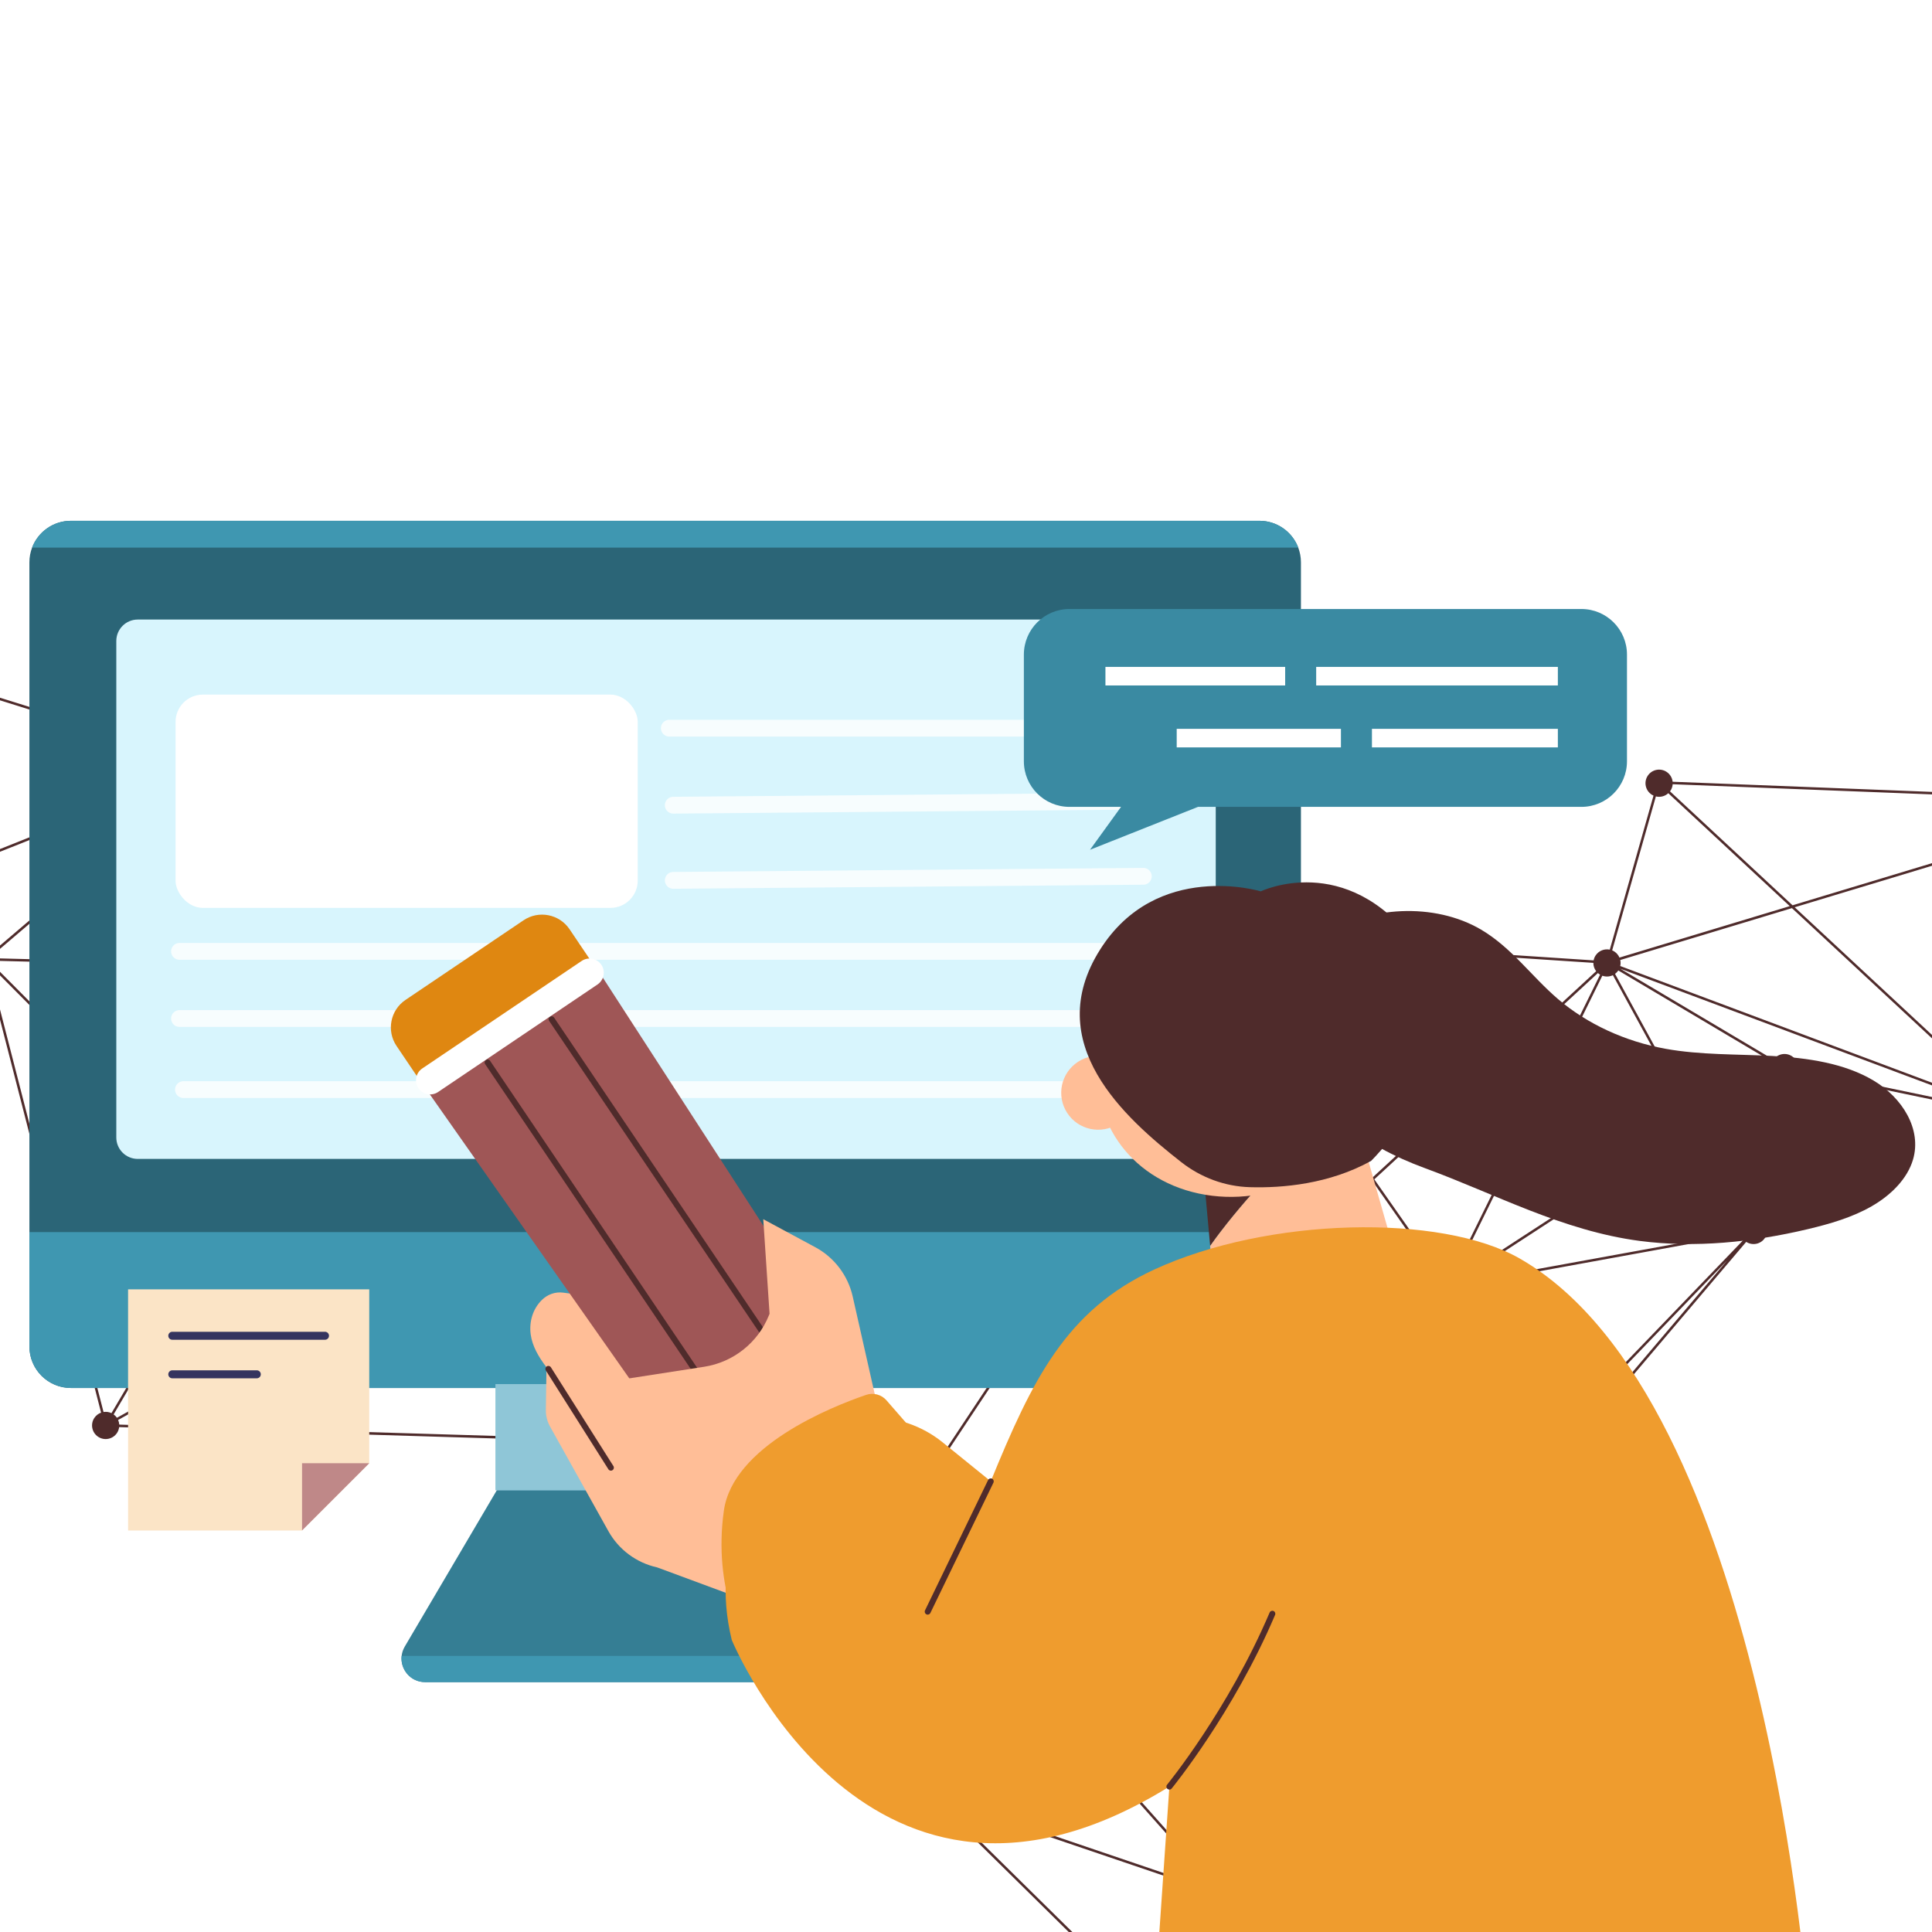 <svg width="460" height="460" viewBox="0 0 460 460" fill="none" xmlns="http://www.w3.org/2000/svg">
<rect x="0" y="0" width="460" height="460" fill="#333333" stroke="none"/>
<g clip-path="url(#clip0_761_11924)">
<rect width="460" height="460" fill="white"/>
<path d="M-157.484 169.799C-156.316 170.576 -154.828 170.491 -153.762 169.697L-103.681 225.526C-103.798 225.652 -103.908 225.787 -104.006 225.933C-104.995 227.425 -104.589 229.433 -103.1 230.424C-101.61 231.414 -99.599 231.006 -98.609 229.517C-98.451 229.279 -98.331 229.027 -98.243 228.768L-57.726 238.48C-57.897 239.68 -57.391 240.925 -56.314 241.639C-54.825 242.629 -52.814 242.222 -51.823 240.732C-51.387 240.072 -51.222 239.311 -51.302 238.582L-6.479 229.35C-6.267 230.045 -5.823 230.672 -5.172 231.107C-4.464 231.576 -3.643 231.727 -2.867 231.604L24.068 336.347C23.434 336.572 22.863 336.998 22.46 337.601C21.469 339.09 21.877 341.101 23.367 342.092C24.856 343.082 26.867 342.675 27.858 341.185C28.145 340.751 28.311 340.273 28.37 339.79L159.058 343.729C158.3 345.18 158.746 347 160.139 347.926C161.629 348.917 163.64 348.509 164.63 347.02C164.721 346.883 164.795 346.744 164.861 346.599L210.104 362.848C209.77 364.148 210.266 365.571 211.447 366.355C212.04 366.749 212.717 366.918 213.379 366.889L221.603 427.135L220.827 426.871L221.686 427.716L221.735 428.079L221.929 427.954L295.353 500.289C295.286 500.372 295.222 500.457 295.161 500.547C294.17 502.037 294.578 504.048 296.068 505.038C297.557 506.029 299.568 505.621 300.559 504.132C301.549 502.642 301.141 500.631 299.652 499.641C299.098 499.272 298.47 499.099 297.851 499.102L293.442 452.986C293.497 452.918 293.55 452.848 293.6 452.773C293.848 452.403 294.005 451.997 294.084 451.583L372.344 459.029C372.344 460.081 372.849 461.111 373.791 461.736C375.281 462.727 377.291 462.319 378.282 460.83C379.273 459.34 378.865 457.329 377.375 456.339C376.787 455.947 376.113 455.777 375.457 455.805L368.309 401.761C369.089 401.583 369.809 401.12 370.289 400.397C370.932 399.428 370.982 398.243 370.535 397.26L404.203 377.932C404.427 378.252 404.712 378.539 405.058 378.767C406.548 379.758 408.558 379.35 409.549 377.861C410.54 376.371 410.132 374.36 408.642 373.37C407.737 372.77 406.641 372.686 405.698 373.044L386.739 334.403C387.131 334.165 387.478 333.842 387.75 333.433C388.639 332.095 388.4 330.342 387.265 329.278L415.763 295.684C417.251 296.646 419.239 296.237 420.221 294.756C421.212 293.267 420.804 291.256 419.315 290.265C419.055 290.093 418.779 289.965 418.495 289.876L424.569 257.412C425.716 257.518 426.884 257.007 427.566 255.978C427.744 255.711 427.874 255.427 427.961 255.135L477.118 265.362C476.987 266.531 477.495 267.73 478.543 268.424C480.033 269.415 482.043 269.007 483.034 267.517C484.025 266.028 483.617 264.017 482.127 263.026C482.018 262.953 481.906 262.893 481.792 262.834L508.857 193.902C510.181 194.286 511.656 193.79 512.457 192.583C513.448 191.094 513.04 189.083 511.55 188.092C510.061 187.101 508.05 187.509 507.059 188.999C506.776 189.423 506.612 189.892 506.55 190.367L398.244 186.129C398.142 185.207 397.649 184.336 396.817 183.784C395.328 182.793 393.317 183.201 392.326 184.69C391.335 186.18 391.743 188.191 393.233 189.181C393.381 189.278 393.536 189.359 393.693 189.432L383.28 226.106C382.021 225.841 380.668 226.343 379.913 227.481C379.667 227.85 379.508 228.254 379.43 228.663L289.479 222.719C289.453 221.7 288.946 220.711 288.036 220.104C286.546 219.114 284.535 219.521 283.545 221.011C282.554 222.5 282.962 224.511 284.451 225.502C284.793 225.73 285.164 225.879 285.54 225.962L280.303 267.328C279.219 267.291 278.14 267.799 277.496 268.772L277.642 268.512L185.301 216.43C185.938 215.009 185.478 213.298 184.14 212.409C183.45 211.951 182.648 211.796 181.888 211.905L171.579 168.792C172.235 168.571 172.826 168.142 173.236 167.519C174.225 166.027 173.819 164.019 172.33 163.028C170.84 162.038 168.829 162.445 167.839 163.935C167.453 164.515 167.28 165.176 167.303 165.825L100.857 174.009C100.684 173.214 100.217 172.486 99.487 172.001C97.997 171.01 95.987 171.418 94.996 172.907C94.584 173.528 94.416 174.237 94.468 174.927L54.017 181.576C53.824 180.831 53.368 180.154 52.678 179.695C51.188 178.704 49.178 179.112 48.187 180.602C48.082 180.759 47.997 180.925 47.923 181.09L-23.815 158.683C-23.576 157.439 -24.084 156.119 -25.204 155.374C-26.049 154.815 -27.059 154.701 -27.959 154.981L-48.607 107.713C-48.143 107.468 -47.731 107.107 -47.419 106.64C-46.428 105.151 -46.836 103.14 -48.326 102.149C-49.818 101.161 -51.826 101.567 -52.817 103.056C-52.823 103.068 -52.829 103.08 -52.837 103.089L-89.593 88.158L-109.022 80.266C-108.766 79.01 -109.268 77.667 -110.402 76.913C-111.891 75.923 -113.902 76.331 -114.893 77.82C-115.662 78.979 -115.586 80.448 -114.816 81.512L-145.933 115.652C-145.969 115.626 -146.005 115.596 -146.045 115.569C-147.535 114.579 -149.546 114.987 -150.536 116.476C-151.527 117.966 -151.119 119.977 -149.63 120.967C-149.276 121.201 -148.893 121.357 -148.501 121.437L-155.466 163.87C-156.59 163.792 -157.724 164.301 -158.391 165.308C-159.381 166.798 -158.974 168.809 -157.484 169.799ZM-112.202 82.851C-111.15 82.852 -110.121 82.346 -109.495 81.404C-109.375 81.222 -109.277 81.033 -109.196 80.841L-87.166 89.789L-53.116 103.62C-53.236 103.912 -53.309 104.215 -53.339 104.521L-113.549 112.906L-112.201 82.853L-112.202 82.851ZM99.114 177.61L115.01 203.774L79.444 228.374C79.248 228.142 79.019 227.93 78.754 227.755C78.629 227.67 78.498 227.602 78.365 227.538L96.853 177.828C97.614 178.033 98.418 177.951 99.114 177.61ZM168.06 167.807C168.255 168.039 168.484 168.251 168.749 168.426C168.905 168.529 169.062 168.613 169.226 168.684L143.315 245.402C142.583 245.228 141.816 245.316 141.149 245.641L115.813 203.941L168.058 167.804L168.06 167.807ZM362.071 402.014L353.061 364.838L366.066 395.749C365.609 395.992 365.204 396.352 364.893 396.815C364.2 397.859 364.194 399.155 364.761 400.178L362.071 402.014ZM372.886 457.248C372.64 457.621 372.481 458.024 372.401 458.438L294.142 450.988C294.143 450.436 294.003 449.892 293.734 449.409L361.691 403L374.533 455.981C373.882 456.204 373.295 456.633 372.884 457.249L372.886 457.248ZM27.839 337.566C27.63 337.263 27.369 336.993 27.056 336.767L54.197 290.659C55.626 291.334 57.373 290.877 58.273 289.52L86.801 304.849L27.839 337.566ZM-146.027 120.96C-145.971 120.921 -145.912 120.88 -145.859 120.835L-118.147 158.29C-118.349 158.471 -118.531 158.675 -118.688 158.91C-119.1 159.526 -119.265 160.234 -119.219 160.92L-128.533 162.422L-146.027 120.96ZM-64.645 211.387L-54.619 221.201C-54.685 221.28 -54.747 221.363 -54.805 221.452C-55.171 222.003 -55.345 222.625 -55.346 223.239L-65.732 224.185L-112.916 164.13L-64.645 211.387ZM-54.203 220.774L-89.261 186.452L-113.477 162.745C-113.411 162.666 -113.349 162.582 -113.291 162.494C-112.963 162.002 -112.792 161.454 -112.759 160.902L-51.471 159.053L-52.359 220.013C-53.03 220.066 -53.677 220.326 -54.202 220.77L-54.203 220.774ZM-119.123 161.511C-118.931 162.259 -118.476 162.941 -117.782 163.401C-117.111 163.847 -116.334 164.008 -115.592 163.915L-102.291 224.618L-128.293 162.988L-119.121 161.509L-119.123 161.511ZM-99.514 225.028C-100.184 224.582 -100.961 224.421 -101.703 224.514L-115.009 163.788C-114.738 163.701 -114.476 163.58 -114.234 163.425L-66.445 224.25L-98.125 227.137C-98.281 226.304 -98.755 225.534 -99.516 225.03L-99.514 225.028ZM-98.066 227.732L-66.003 224.809L-56.746 236.589C-56.919 236.754 -57.081 236.94 -57.218 237.146C-57.376 237.384 -57.496 237.636 -57.584 237.895L-98.101 228.183C-98.079 228.032 -98.065 227.88 -98.066 227.727L-98.066 227.732ZM-54.326 235.708C-55.01 235.669 -55.696 235.843 -56.275 236.219L-65.291 224.745L-55.292 223.833C-55.136 224.666 -54.662 225.437 -53.9 225.94C-53.585 226.15 -53.243 226.294 -52.894 226.382L-54.326 235.708ZM-49.001 222.327L-10.826 207.115L-4.685 225.447C-5.232 225.688 -5.72 226.08 -6.079 226.616C-6.318 226.978 -6.474 227.371 -6.555 227.771L-48.869 223.286C-48.866 222.963 -48.91 222.639 -49.001 222.327ZM48.483 184.56C48.661 184.757 48.865 184.939 49.098 185.093C49.554 185.395 50.054 185.567 50.56 185.618L52.589 229.533L-0.146 228.191C-0.186 227.602 -0.384 227.032 -0.727 226.542L48.486 184.558L48.483 184.56ZM281.441 273.556L296.2 304.713C295.764 304.956 295.375 305.302 295.081 305.749C294.938 305.966 294.827 306.193 294.74 306.429L282.399 304.597L280.877 273.731C281.071 273.69 281.26 273.631 281.445 273.557L281.441 273.556ZM421.949 252.8C421.502 253.737 421.542 254.811 422.005 255.696L403.95 267.447L384.532 231.877C384.828 231.659 385.095 231.388 385.311 231.066L421.946 252.801L421.949 252.8ZM384.022 232.187L403.45 267.775L347.279 304.332C347.071 304.072 346.823 303.837 346.531 303.644C346.498 303.623 346.462 303.604 346.43 303.583L381.509 232.315C382.34 232.616 383.246 232.559 384.02 232.189L384.022 232.187ZM57.371 285.03C57.246 284.946 57.118 284.878 56.986 284.814L76.117 233.577C77.006 233.82 77.958 233.667 78.727 233.17L103.774 264.947L58.374 286.098C58.132 285.684 57.797 285.315 57.371 285.03ZM79.196 232.797C79.369 232.632 79.526 232.449 79.666 232.242C79.808 232.029 79.917 231.803 80.003 231.571L139.508 247.516C139.414 247.798 139.359 248.084 139.345 248.372L104.334 264.683L79.199 232.795L79.196 232.797ZM139.372 249.021C139.434 249.433 139.572 249.833 139.785 250.195L123.702 280.372L122.145 283.295C121.166 282.882 120.062 282.983 119.18 283.528L104.708 265.17L139.367 249.024L139.372 249.021ZM122.681 283.58C122.681 283.58 122.679 283.578 122.678 283.576L124.228 280.664L140.183 250.727C140.358 250.919 140.559 251.096 140.785 251.248C141.16 251.496 141.568 251.656 141.981 251.735L147.756 279.202L123.931 285.162C123.702 284.538 123.282 283.974 122.684 283.579L122.681 283.58ZM58.626 286.641L104.155 265.429L118.706 283.889C118.514 284.063 118.339 284.262 118.19 284.487C117.88 284.956 117.707 285.475 117.661 286L58.796 287.358C58.768 287.114 58.71 286.874 58.626 286.641ZM160.346 342.408L123.022 288.712C123.232 288.528 123.425 288.313 123.588 288.071C124.062 287.356 124.213 286.524 124.08 285.74L147.876 279.79L160.985 342.132C160.762 342.2 160.551 342.294 160.348 342.41L160.346 342.408ZM148.456 279.643L176.143 272.717C176.381 273.292 176.785 273.801 177.343 274.17C177.56 274.313 177.789 274.427 178.023 274.511L168.522 315.501L162.375 342.016C162.105 341.979 161.835 341.975 161.57 342.007L148.456 279.643ZM289.873 447.91L278.112 420.592L270.845 403.706C271.294 403.461 271.691 403.11 271.995 402.653C272.591 401.757 272.677 400.675 272.331 399.738L286.79 392.812L290.345 447.787C290.184 447.816 290.026 447.857 289.871 447.907L289.873 447.91ZM256.337 303.755L282.496 348.335C282.188 348.558 281.908 348.835 281.687 349.172C281.304 349.75 281.132 350.407 281.151 351.055L262.938 354.352L255.721 303.97C255.934 303.92 256.142 303.847 256.341 303.756L256.337 303.755ZM281.22 351.649C281.394 352.444 281.859 353.177 282.594 353.663C282.778 353.785 282.969 353.886 283.167 353.966L269.946 397.688C269.678 397.634 269.407 397.616 269.138 397.629L263.023 354.942L281.223 351.647L281.22 351.649ZM272.074 399.199C271.833 398.798 271.505 398.439 271.088 398.162C270.906 398.042 270.713 397.939 270.519 397.86L275.248 382.245L283.759 354.143C283.937 354.179 284.117 354.195 284.296 354.201L286.751 392.171L272.073 399.203L272.074 399.199ZM284.892 354.16C285.756 354.023 286.562 353.542 287.085 352.756C287.296 352.437 287.44 352.095 287.527 351.745L348.666 361.096C348.64 361.544 348.708 361.99 348.863 362.41L287.333 391.887L284.894 354.159L284.892 354.16ZM349.197 359.497C348.986 359.816 348.842 360.158 348.754 360.508L287.616 351.158C287.656 350.505 287.494 349.852 287.155 349.29L317.101 327.149L349.396 359.23C349.325 359.316 349.26 359.405 349.198 359.5L349.197 359.497ZM286.8 348.808C286.618 348.607 286.412 348.422 286.178 348.265C286.107 348.216 286.033 348.177 285.96 348.137L296.977 310.672C297.982 310.928 299.059 310.689 299.859 310.022L316.672 326.723L286.8 348.808ZM295.99 310.238C296.127 310.329 296.271 310.403 296.413 310.471L285.408 347.895C285.118 347.799 284.822 347.747 284.524 347.733L282.427 305.205L294.584 307.009C294.382 308.228 294.89 309.511 295.986 310.237L295.99 310.238ZM283.928 347.763C283.668 347.799 283.412 347.865 283.167 347.964L256.862 303.446C257.167 303.225 257.441 302.949 257.663 302.614C257.877 302.293 258.021 301.947 258.108 301.591L281.825 305.112L283.926 347.761L283.928 347.763ZM181.831 273.265C181.858 273.225 181.88 273.183 181.905 273.141L223.303 289.008L251.842 299.947C251.656 300.61 251.692 301.308 251.924 301.942L199.835 326.805L180.335 274.481C180.926 274.246 181.453 273.836 181.831 273.265ZM253.428 303.678C253.963 303.968 254.547 304.088 255.122 304.058L262.343 354.462L216.366 362.786C216.19 362.154 215.822 361.571 215.281 361.132L253.428 303.678ZM216.475 363.374L262.43 355.055L268.543 397.717C267.864 397.879 267.237 398.256 266.774 398.831L216.102 365.187C216.41 364.617 216.53 363.985 216.475 363.374ZM267.503 403.564C268.361 404.131 269.388 404.237 270.296 403.945L275.594 416.255L289.323 448.152C289.209 448.218 289.095 448.29 288.987 448.37L253.118 408.036L266.309 399.61C265.717 401.018 266.185 402.687 267.503 403.564ZM292.415 448.109C291.947 447.863 291.444 447.744 290.943 447.738L287.372 392.532L349.118 362.951C349.303 363.263 349.541 363.546 349.832 363.788L292.415 448.109ZM349.816 358.808L317.584 326.79L342.325 308.498C342.506 308.7 342.712 308.884 342.946 309.041C343.534 309.433 344.204 309.602 344.858 309.576L351.181 358.134C350.686 358.246 350.217 358.472 349.816 358.808ZM341.97 308.017L317.156 326.362L300.282 309.599C300.353 309.513 300.418 309.423 300.48 309.329C300.804 308.843 300.975 308.299 301.011 307.752L341.524 306.718C341.577 307.174 341.729 307.616 341.97 308.012L341.97 308.017ZM280.279 273.8L281.794 304.505L258.195 301.001C258.243 300.105 257.921 299.213 257.273 298.554L278.576 273.364C279.109 273.673 279.698 273.816 280.276 273.802L280.279 273.8ZM278.087 273.016L256.815 298.17C256.794 298.156 256.775 298.14 256.754 298.125C255.265 297.135 253.254 297.542 252.263 299.032C252.187 299.147 252.118 299.268 252.058 299.391L188.222 274.92L182.165 272.6C182.243 272.393 182.297 272.179 182.331 271.966L276.998 271.048C277.113 271.796 277.482 272.501 278.087 273.02L278.087 273.016ZM175.965 272.145L148.332 279.055L142.597 251.786C143.587 251.776 144.551 251.312 145.177 250.465L176.138 270.234C175.884 270.851 175.833 271.514 175.965 272.141L175.965 272.145ZM75.171 233.148C75.295 233.232 75.423 233.3 75.555 233.364L56.424 284.601C56.195 284.539 55.961 284.502 55.728 284.493L53.218 230.145L73.736 230.666C73.803 231.638 74.3 232.567 75.175 233.149L75.171 233.148ZM-0.678 230.195C-0.386 229.757 -0.221 229.272 -0.163 228.782L52.616 230.124L55.129 284.519C54.543 284.6 53.981 284.84 53.514 285.226L-0.891 230.479C-0.815 230.39 -0.743 230.295 -0.678 230.195ZM58.558 288.988C58.699 288.653 58.782 288.302 58.806 287.95L117.66 286.592C117.693 286.931 117.782 287.262 117.92 287.579L87.423 304.501L58.556 288.99L58.558 288.988ZM118.212 288.101C118.441 288.437 118.736 288.734 119.095 288.976C120.166 289.686 121.501 289.675 122.537 289.063L159.854 342.748C159.698 342.88 159.552 343.026 159.42 343.191L88.052 304.842L118.213 288.107L118.212 288.101ZM163.731 342.524C163.485 342.36 163.225 342.239 162.959 342.151L178.602 274.665C178.99 274.729 179.384 274.723 179.762 274.648L199.296 327.062L164.72 343.566C164.48 343.16 164.15 342.804 163.731 342.524ZM200.046 327.366L252.181 302.481C252.373 302.803 252.62 303.097 252.928 303.345L214.782 360.799C214.031 360.394 213.181 360.318 212.401 360.528L200.043 327.367L200.046 327.366ZM215.769 365.683L266.046 399.064L252.713 407.578L215.612 365.859C215.667 365.802 215.718 365.744 215.769 365.683ZM288.541 448.766C288.419 448.895 288.307 449.032 288.205 449.183C288.103 449.335 288.022 449.494 287.948 449.655L222.66 427.486L252.606 408.358L288.539 448.763L288.541 448.766ZM293.401 448.908C293.288 448.772 293.16 448.642 293.022 448.523L293.002 448.307L350.327 364.12C350.966 364.475 351.681 364.588 352.364 364.49L361.547 402.371L293.405 448.908L293.401 448.908ZM403.91 377.41L370.242 396.738C370.018 396.417 369.733 396.131 369.387 395.903C369.166 395.754 368.932 395.644 368.692 395.557L375.826 368.032L403.66 375.515C403.549 376.159 403.639 376.819 403.909 377.407L403.91 377.41ZM368.113 395.407C367.61 395.325 367.096 395.363 366.619 395.515L353.421 364.148C353.878 363.904 354.283 363.544 354.594 363.082C354.737 362.868 354.846 362.643 354.931 362.415L375.25 367.877L368.113 395.407ZM355.086 361.839C355.235 360.968 355.022 360.069 354.491 359.357L382.753 333.92C382.904 334.073 383.077 334.215 383.263 334.34C383.455 334.469 383.658 334.571 383.865 334.652L375.403 367.302L355.088 361.842L355.086 361.839ZM382.373 333.455L357.921 355.466L382.065 330.393C381.641 331.409 381.771 332.563 382.373 333.455ZM353.917 358.762C353.844 358.704 353.768 358.648 353.689 358.593C353.101 358.202 352.431 358.032 351.778 358.058L345.455 309.501C346.24 309.324 346.962 308.858 347.441 308.135C347.865 307.499 348.031 306.766 347.966 306.059L414.442 293.948C414.584 294.396 414.828 294.817 415.158 295.173L353.916 358.766L353.917 358.762ZM347.858 305.471C347.795 305.252 347.715 305.038 347.607 304.832L403.738 268.3L415.732 290.269C415.384 290.502 415.076 290.802 414.83 291.175C414.383 291.846 414.225 292.621 414.316 293.361L347.86 305.469L347.858 305.471ZM416.259 289.988L404.241 267.977L422.337 256.201C422.544 256.461 422.793 256.696 423.085 256.889C423.371 257.079 423.676 257.216 423.991 257.306L417.917 289.755C417.351 289.687 416.78 289.769 416.26 289.991L416.259 289.988ZM426.668 251.489C425.214 250.524 423.271 250.888 422.258 252.287L385.772 230.64L476.591 264.64L428.097 254.552C428.228 253.383 427.72 252.183 426.672 251.49L426.668 251.489ZM477.646 263.937C477.565 264.06 477.495 264.189 477.433 264.32L385.772 230.005C385.882 229.53 385.882 229.041 385.778 228.573L426.65 216.223L477.783 263.757C477.738 263.818 477.691 263.876 477.648 263.939L477.646 263.937ZM380.824 231.973C380.872 232.005 380.923 232.031 380.972 232.059L345.897 303.317C344.982 302.965 343.967 303.059 343.136 303.531L327.216 280.794L380.452 231.682C380.569 231.786 380.689 231.885 380.824 231.973ZM342.646 303.874C342.419 304.065 342.215 304.289 342.041 304.553C341.717 305.039 341.546 305.582 341.51 306.13L300.997 307.163C300.93 306.593 300.709 306.043 300.355 305.579L326.772 281.208L342.646 303.878L342.646 303.874ZM299.946 305.135C299.829 305.031 299.707 304.93 299.572 304.842C298.978 304.447 298.302 304.279 297.642 304.306L286.975 225.958C287.28 225.887 287.573 225.773 287.85 225.616L326.424 280.706L299.944 305.133L299.946 305.135ZM286.383 226.04L297.048 304.386C296.947 304.409 296.846 304.436 296.747 304.473L281.969 273.278C282.327 273.044 282.644 272.735 282.895 272.359C283.884 270.867 283.478 268.858 281.988 267.868C281.646 267.64 281.275 267.491 280.899 267.407L286.138 226.044C286.221 226.048 286.303 226.045 286.385 226.042L286.383 226.04ZM276.963 270.452L182.367 271.371C182.335 270.36 181.829 269.378 180.922 268.776C180.514 268.506 180.067 268.341 179.61 268.274L182.462 218.345C183.449 218.311 184.405 217.824 185.007 216.954L277.342 269.033C277.1 269.484 276.975 269.968 276.961 270.453L276.963 270.452ZM180.56 217.808C180.967 218.077 181.415 218.242 181.869 218.311L179.08 267.141L175.363 221.377L180.074 217.417C180.219 217.561 180.382 217.695 180.559 217.812L180.56 217.808ZM178.571 268.286C177.727 268.436 176.943 268.912 176.431 269.682C176.425 269.69 176.421 269.7 176.413 269.709L145.483 249.959C146 248.892 145.882 247.65 145.228 246.706L174.799 221.845L178.569 268.284L178.571 268.286ZM144.845 246.247C144.701 246.104 144.537 245.97 144.36 245.853C144.206 245.752 144.048 245.666 143.884 245.595L169.795 168.877C170.03 168.932 170.267 168.963 170.507 168.966L174.741 221.115L144.845 246.247ZM140.641 245.953C140.347 246.169 140.085 246.437 139.87 246.759C139.825 246.827 139.787 246.897 139.747 246.965L80.153 230.999C80.278 230.265 80.145 229.511 79.784 228.866L115.323 204.284L140.641 245.953ZM75.156 227.762C74.813 227.991 74.506 228.294 74.263 228.661C73.971 229.099 73.806 229.583 73.748 230.073L53.189 229.551L51.158 185.622C51.472 185.596 51.779 185.523 52.072 185.41L75.155 227.766L75.156 227.762ZM48.124 184.078L-1.119 226.086C-1.26 225.948 -1.416 225.819 -1.585 225.708C-2.362 225.193 -3.277 225.06 -4.117 225.257L-10.269 206.893L47.926 183.701C47.985 183.832 48.05 183.958 48.126 184.08L48.124 184.078ZM-11.017 206.544L-49.222 221.77C-49.468 221.289 -49.833 220.862 -50.316 220.542C-50.431 220.466 -50.549 220.403 -50.669 220.341L-32.451 173.091L-27.864 161.19C-27.316 161.343 -26.742 161.343 -26.205 161.208L-11.019 206.542L-11.017 206.544ZM-28.789 160.772C-28.672 160.85 -28.548 160.917 -28.422 160.978L-51.226 220.124C-51.404 220.074 -51.58 220.04 -51.761 220.021L-50.873 159.036L-30.218 158.413C-30.119 159.341 -29.625 160.218 -28.789 160.772ZM-51.462 158.455L-112.778 160.306C-112.844 159.779 -113.038 159.272 -113.351 158.831L-52.701 106.798C-52.487 107.082 -52.225 107.337 -51.912 107.545C-51.543 107.79 -51.139 107.949 -50.73 108.028L-51.466 158.454L-51.462 158.455ZM-53.343 105.126C-53.306 105.527 -53.197 105.922 -53.017 106.285L-113.737 158.378C-113.877 158.242 -114.031 158.116 -114.198 158.007C-114.619 157.729 -115.078 157.564 -115.547 157.499L-113.574 113.515L-53.341 105.128L-53.343 105.126ZM-116.145 157.468C-116.682 157.494 -117.204 157.651 -117.668 157.932L-145.42 120.425C-145.318 120.31 -145.222 120.192 -145.135 120.061C-144.681 119.379 -144.523 118.589 -144.626 117.836L-114.179 113.595L-116.145 157.468ZM-146.559 121.245L-129.144 162.518L-152.558 166.291C-152.75 165.543 -153.206 164.861 -153.9 164.401C-154.207 164.197 -154.537 164.055 -154.876 163.967L-147.906 121.505C-147.443 121.514 -146.986 121.427 -146.559 121.245ZM-153.318 169.299C-153.202 169.174 -153.092 169.038 -152.993 168.892C-152.582 168.276 -152.416 167.568 -152.463 166.882L-128.905 163.084L-102.838 224.87C-102.975 224.944 -103.111 225.032 -103.237 225.128L-153.318 169.299ZM-51.422 237.994C-51.634 237.3 -52.078 236.672 -52.729 236.237C-53.044 236.027 -53.386 235.883 -53.736 235.795L-52.303 226.469C-51.19 226.536 -50.072 226.027 -49.411 225.031C-49.171 224.67 -49.016 224.276 -48.935 223.876L-6.62 228.361C-6.622 228.494 -6.616 228.628 -6.603 228.761L-51.426 237.993L-51.422 237.994ZM-2.289 231.45C-1.94 231.327 -1.612 231.145 -1.318 230.902L53.087 285.649C53.011 285.739 52.939 285.833 52.874 285.933C51.907 287.388 52.276 289.339 53.682 290.351L26.542 336.459C25.937 336.174 25.279 336.09 24.65 336.192L-2.286 231.449L-2.289 231.45ZM28.393 339.186C28.369 338.808 28.278 338.434 28.125 338.085L87.425 305.182L157.975 343.093L28.39 339.188L28.393 339.186ZM165.069 346.03C165.236 345.387 165.196 344.714 164.973 344.104L199.5 327.624L211.838 360.736C211.331 360.981 210.878 361.357 210.545 361.86C210.454 361.997 210.38 362.136 210.314 362.281L165.071 346.032L165.069 346.03ZM213.976 366.803C214.4 366.704 214.804 366.52 215.161 366.258L252.198 407.906L222.202 427.066L213.974 366.805L213.976 366.803ZM297.256 499.154C296.718 499.256 296.203 499.496 295.774 499.859L223.112 428.272L287.756 450.221C287.45 451.504 287.949 452.9 289.112 453.674C290.306 454.467 291.827 454.361 292.898 453.528L297.26 499.154L297.256 499.154ZM374.549 453.502L362.22 402.633L365.095 400.671C365.292 400.909 365.526 401.125 365.798 401.304C366.386 401.695 367.06 401.865 367.717 401.84L374.551 453.504L374.549 453.502ZM405.16 373.303C404.768 373.541 404.419 373.866 404.15 374.274C404.007 374.487 403.901 374.711 403.813 374.94L375.973 367.455L384.433 334.817C385.029 334.933 385.641 334.873 386.202 334.663L405.16 373.303ZM386.791 328.909C385.828 328.295 384.659 328.252 383.688 328.701L411.228 300.104L386.794 328.907L386.791 328.909ZM481.238 262.612C480.172 262.304 479.013 262.568 478.18 263.312L427.303 216.018L506.754 192.009C506.991 192.592 507.399 193.113 507.962 193.489C508.071 193.562 508.185 193.625 508.297 193.681L481.236 262.614L481.238 262.612ZM506.526 190.964C506.535 191.122 506.552 191.282 506.584 191.438L426.8 215.545L397.617 188.415C397.654 188.368 397.69 188.32 397.724 188.271C398.043 187.792 398.214 187.26 398.255 186.724L506.526 190.964ZM394.256 189.626C395.3 189.881 396.414 189.601 397.214 188.861L426.133 215.745L385.585 227.996C385.345 227.434 384.946 226.932 384.4 226.57C384.224 226.453 384.039 226.356 383.849 226.277L394.256 189.626ZM379.37 229.256C379.367 229.966 379.598 230.666 380.039 231.238L326.862 280.294L288.334 225.269C288.561 225.078 288.766 224.854 288.939 224.59C289.203 224.19 289.365 223.755 289.437 223.31L379.369 229.253L379.37 229.256ZM179.647 213.314C178.892 214.452 178.952 215.892 179.686 216.952L175.3 220.64L171.153 169.576L181.306 212.043C180.65 212.264 180.059 212.693 179.646 213.318L179.647 213.314ZM167.378 166.415C167.447 166.728 167.561 167.032 167.72 167.311L115.502 203.429L99.624 177.297C99.918 177.08 100.183 176.811 100.396 176.49C100.782 175.909 100.954 175.248 100.931 174.6L167.378 166.415ZM94.564 175.517C94.757 176.262 95.213 176.939 95.903 177.398C96.027 177.483 96.159 177.551 96.292 177.615L77.803 227.325C77.092 227.133 76.345 227.192 75.679 227.476L52.603 185.136C52.982 184.9 53.322 184.582 53.583 184.184C53.995 183.563 54.163 182.854 54.111 182.164L94.562 175.515L94.564 175.517ZM47.733 181.657C47.618 182.146 47.622 182.651 47.735 183.131L-10.46 206.323L-25.638 161.011C-25.11 160.77 -24.639 160.385 -24.296 159.863C-24.166 159.667 -24.062 159.466 -23.98 159.255L47.737 181.654L47.733 181.657ZM-28.512 155.207C-28.976 155.452 -29.388 155.813 -29.7 156.28C-30.016 156.757 -30.188 157.282 -30.228 157.814L-50.866 158.436L-50.13 108.082C-49.801 108.082 -49.473 108.035 -49.161 107.937L-28.512 155.207ZM-114.419 81.964C-114.286 82.091 -114.143 82.206 -113.986 82.311C-113.615 82.559 -113.212 82.718 -112.798 82.797L-114.151 112.988L-144.762 117.252C-144.907 116.81 -145.149 116.395 -145.481 116.047L-114.417 81.967L-114.419 81.964Z" fill="#4F2B2B"/>
<path d="M309.105 130.38C307.691 126.652 304.087 124 299.863 124H16.884C12.66 124 9.056 126.652 7.642 130.38C7.229 131.47 7 132.649 7 133.884V320.589C7 326.047 11.426 330.473 16.884 330.473H299.863C305.321 330.473 309.747 326.047 309.747 320.589V133.884C309.747 132.649 309.518 131.47 309.105 130.38Z" fill="#2B6577"/>
<path d="M299.865 124H16.886C12.662 124 9.057 126.652 7.644 130.381H309.107C307.693 126.652 304.088 124 299.865 124Z" fill="#3F97B1"/>
<path d="M7 293.353V320.588C7 326.046 11.426 330.472 16.884 330.472H299.863C305.321 330.472 309.747 326.046 309.747 320.588V293.353H7Z" fill="#3F97B1"/>
<path d="M284.36 147.512H32.795C29.977 147.512 27.691 149.798 27.691 152.616V270.829C27.691 273.647 29.977 275.932 32.795 275.932H284.36C287.179 275.932 289.464 273.647 289.464 270.829V152.616C289.464 149.798 287.179 147.512 284.36 147.512Z" fill="#D8F5FD"/>
<path d="M159.361 173.375H253.412" stroke="#F7FDFE" stroke-width="4" stroke-linecap="round"/>
<path d="M160.302 191.715L272.222 190.75" stroke="#F7FDFE" stroke-width="4" stroke-linecap="round"/>
<path d="M160.302 209.609L272.222 208.644" stroke="#F7FDFE" stroke-width="4" stroke-linecap="round"/>
<path d="M42.739 226.514L273.163 226.514" stroke="#F7FDFE" stroke-width="4" stroke-linecap="round"/>
<path d="M42.739 242.502L273.163 242.502" stroke="#F7FDFE" stroke-width="4" stroke-linecap="round"/>
<path d="M43.68 259.431L274.103 259.431" stroke="#F7FDFE" stroke-width="4" stroke-linecap="round"/>
<rect x="41.799" y="165.381" width="110.039" height="50.787" rx="6.5" fill="white"/>
<path d="M221.087 394.266C221.003 393.506 220.759 392.744 220.327 392.016L198.25 354.827H198.394V330.658H118.358V354.827H118.286L96.376 392.033C95.951 392.755 95.71 393.512 95.626 394.266C95.273 397.423 97.708 400.502 101.215 400.502H215.497C219.007 400.502 221.439 397.423 221.087 394.266Z" fill="#357E94"/>
<path d="M199.225 329.546H117.957V354.859H199.225V329.546Z" fill="#8FC6D7"/>
<path d="M95.626 394.268C95.273 397.425 97.708 400.504 101.215 400.504H215.497C219.007 400.504 221.439 397.425 221.087 394.268H95.626Z" fill="#3F97B1"/>
<path d="M30.495 306.982V364.4H71.912L87.913 348.398V306.982H30.495Z" fill="#FBE4C6"/>
<path d="M71.918 364.387L87.919 348.385H71.918V364.387Z" fill="#BF8888"/>
<path d="M77.379 318.992H41.023C40.497 318.992 40.07 318.565 40.07 318.039C40.07 317.513 40.497 317.087 41.023 317.087H77.379C77.905 317.087 78.332 317.513 78.332 318.039C78.332 318.565 77.905 318.992 77.379 318.992Z" fill="#35345F"/>
<path d="M61.143 328.169H41.023C40.497 328.169 40.07 327.742 40.07 327.216C40.07 326.691 40.497 326.264 41.023 326.264H61.143C61.669 326.264 62.096 326.691 62.096 327.216C62.096 327.742 61.669 328.169 61.143 328.169Z" fill="#35345F"/>
<path d="M170.468 338.314L154.703 330.056L149.076 309.789C149.076 309.789 134.104 307.771 134.091 307.771C132.206 307.518 130.361 308.191 129.016 309.516C126.831 311.661 125.959 314.724 126.358 317.721C127.111 323.302 132.379 328.018 135.736 332.187C137.174 333.625 152.785 353.352 152.819 353.319L170.454 338.307L170.468 338.314Z" fill="#FFBE97"/>
<path d="M124.647 219.122L96.543 238.079C92.932 240.514 91.978 245.424 94.413 249.035L100.499 258.057L141.694 230.27L135.609 221.248C133.173 217.637 128.263 216.683 124.652 219.118L124.647 219.122Z" fill="#DF8711"/>
<path d="M141.023 228.904L199.558 319.334L161.602 344.935L99.684 256.783L141.023 228.904Z" fill="#9F5656"/>
<path d="M186.735 325.528C186.875 325.528 187.008 325.488 187.135 325.408C187.461 325.188 187.547 324.749 187.328 324.422L131.93 242.284C131.71 241.958 131.27 241.871 130.944 242.091C130.618 242.311 130.531 242.75 130.751 243.077L186.149 325.215C186.289 325.421 186.509 325.528 186.742 325.528H186.735Z" fill="#4F2B2B"/>
<path d="M171.491 335.809C171.631 335.809 171.764 335.769 171.89 335.689C172.217 335.469 172.303 335.029 172.084 334.703L116.685 252.565C116.466 252.238 116.026 252.159 115.7 252.372C115.373 252.591 115.287 253.031 115.507 253.357L170.905 335.496C171.045 335.702 171.264 335.809 171.497 335.809H171.491Z" fill="#4F2B2B"/>
<path d="M104.313 259.999L142.268 234.397C143.813 233.352 144.22 231.254 143.181 229.709C142.135 228.164 140.037 227.757 138.492 228.796L100.536 254.398C98.991 255.443 98.585 257.541 99.624 259.086C100.67 260.631 102.767 261.038 104.313 259.999Z" fill="white"/>
<path d="M209.121 335.691L203.027 308.698C201.895 303.676 198.638 299.387 194.103 296.95L181.728 290.283L183.227 312.8L183.074 313.18C180.456 319.694 174.596 324.342 167.656 325.421L148.948 328.318L145.318 355.591L156.573 373.227L176.84 380.733L209.114 335.698L209.121 335.691Z" fill="#FFBE97"/>
<path d="M219.258 342.815L211.073 333.418C209.867 332.032 207.942 331.52 206.204 332.119C197.886 334.97 174.496 344.307 172.345 359.705C169.72 378.466 177.226 390.854 177.226 390.854L219.258 342.815Z" fill="#EF9C2E"/>
<path d="M285.559 268.479H312.572C304.127 277.704 295.23 286.615 288.137 296.658L285.559 268.479Z" fill="#4F2B2B"/>
<path d="M312.564 268.479H323.54L331.712 297.071L288.681 302.665L288.129 296.658C295.222 286.608 304.119 277.704 312.564 268.479Z" fill="#FFBE97"/>
<path d="M323.62 264.529C320.603 278.702 302.435 287.799 285.432 284.176C268.429 280.56 259.025 265.595 262.042 251.422C265.059 237.25 281.289 228.698 298.292 232.315C315.295 235.931 326.637 250.357 323.62 264.523V264.529Z" fill="#FFBE97"/>
<path d="M266.871 248.944C265.864 231.155 281.72 215.791 302.285 214.627C322.85 213.463 340.338 226.94 341.345 244.728C342.352 262.517 326.497 277.882 305.931 279.046C285.366 280.21 267.878 266.733 266.871 248.944Z" fill="#28151F"/>
<path d="M254.089 264.976C251.443 260.901 252.602 255.452 256.678 252.806C260.753 250.161 266.202 251.32 268.847 255.395C271.493 259.471 270.334 264.92 266.258 267.565C262.183 270.211 256.734 269.052 254.089 264.976Z" fill="#FFBE97"/>
<path d="M278.425 425.38L274.795 478H430.5C430.5 478 420.417 333.212 361.862 299.659C343.074 288.896 301.795 289.809 274.795 302.283C253.796 311.987 245.744 328.617 235.894 352.693L224.466 343.435C214.575 335.43 200.383 335.49 190.626 343.662C179.504 352.972 168.801 368.177 174.229 390.468C174.229 390.468 206.876 469.776 278.432 425.367L278.425 425.38Z" fill="#EF9C2E"/>
<path d="M278.425 426.095C278.632 426.095 278.831 426.008 278.971 425.835C279.118 425.655 293.663 407.846 303.593 384.503C303.747 384.143 303.58 383.724 303.221 383.571C302.861 383.417 302.441 383.584 302.288 383.944C292.438 407.087 278.019 424.75 277.872 424.929C277.626 425.229 277.666 425.682 277.972 425.928C278.106 426.035 278.265 426.088 278.425 426.088V426.095Z" fill="#4F2B2B"/>
<path d="M220.883 384.435C221.149 384.435 221.402 384.289 221.522 384.036L236.534 353.013C236.707 352.66 236.554 352.234 236.201 352.067C235.841 351.901 235.422 352.047 235.255 352.4L220.244 383.423C220.07 383.776 220.224 384.202 220.577 384.369C220.676 384.415 220.783 384.442 220.883 384.442V384.435Z" fill="#4F2B2B"/>
<path d="M326.458 276.396C326.458 276.396 354.949 248.724 336.967 224.608C320.457 202.463 300.19 212.227 300.19 212.227C300.19 212.227 275.422 204.721 261.915 226.113C247.836 248.404 267.709 266.093 281.256 276.702C285.945 280.372 291.659 282.497 297.613 282.663C305.339 282.883 316.448 281.944 326.464 276.403L326.458 276.396Z" fill="#4F2B2B"/>
<path d="M314.84 222.937C325.611 215.551 341.712 214.874 352.652 221.346C359.948 225.664 364.653 232.481 370.933 237.85C377.9 243.808 386.901 247.97 396.598 249.717C404.872 251.208 413.488 250.963 421.968 251.421C430.447 251.879 439.146 253.149 446.044 257.248C452.943 261.347 457.606 268.873 455.483 276.08C454.126 280.684 450.22 284.578 445.599 287.225C440.982 289.872 435.674 291.411 430.371 292.667C417.39 295.741 403.636 297.185 390.46 295.462C372.016 293.049 356.121 284.312 339.333 278.158C324.352 272.666 312.093 263.644 307.796 249.487L314.84 222.937Z" fill="#4F2B2B"/>
<path d="M130.188 320.552L129.968 335.73C129.948 337.095 130.287 338.441 130.953 339.633L144.853 364.555C147.304 368.95 151.513 372.087 156.428 373.179L156.588 373.213L155.962 351.195L130.194 320.545L130.188 320.552Z" fill="#FFBE97"/>
<path d="M145.451 350.156C145.578 350.156 145.711 350.123 145.831 350.043C146.164 349.836 146.264 349.397 146.051 349.064L131.166 325.547C130.959 325.214 130.52 325.114 130.187 325.327C129.854 325.534 129.754 325.973 129.967 326.306L144.852 349.823C144.985 350.036 145.218 350.156 145.451 350.156Z" fill="#4F2B2B"/>
<path d="M254.618 145H376.516C382.506 145 387.376 149.851 387.376 155.86V181.253C387.376 187.243 382.525 192.113 376.516 192.113H285.235L259.528 202.325L266.912 192.113H254.638C248.648 192.113 243.778 187.262 243.778 181.253V155.86C243.778 149.87 248.629 145 254.638 145H254.618Z" fill="#3A8AA2"/>
<path d="M313.377 158.785H370.918V163.204H313.377V158.785Z" fill="white"/>
<path d="M263.2 158.785H305.993V163.204H263.2V158.785Z" fill="white"/>
<path d="M326.652 173.533H370.918V177.952H326.652V173.533Z" fill="white"/>
<path d="M280.168 173.533H319.269V177.952H280.168V173.533Z" fill="white"/>
</g>
<defs>
<clipPath id="clip0_761_11924">
<rect width="460" height="460" fill="white"/>
</clipPath>
</defs>
</svg>

